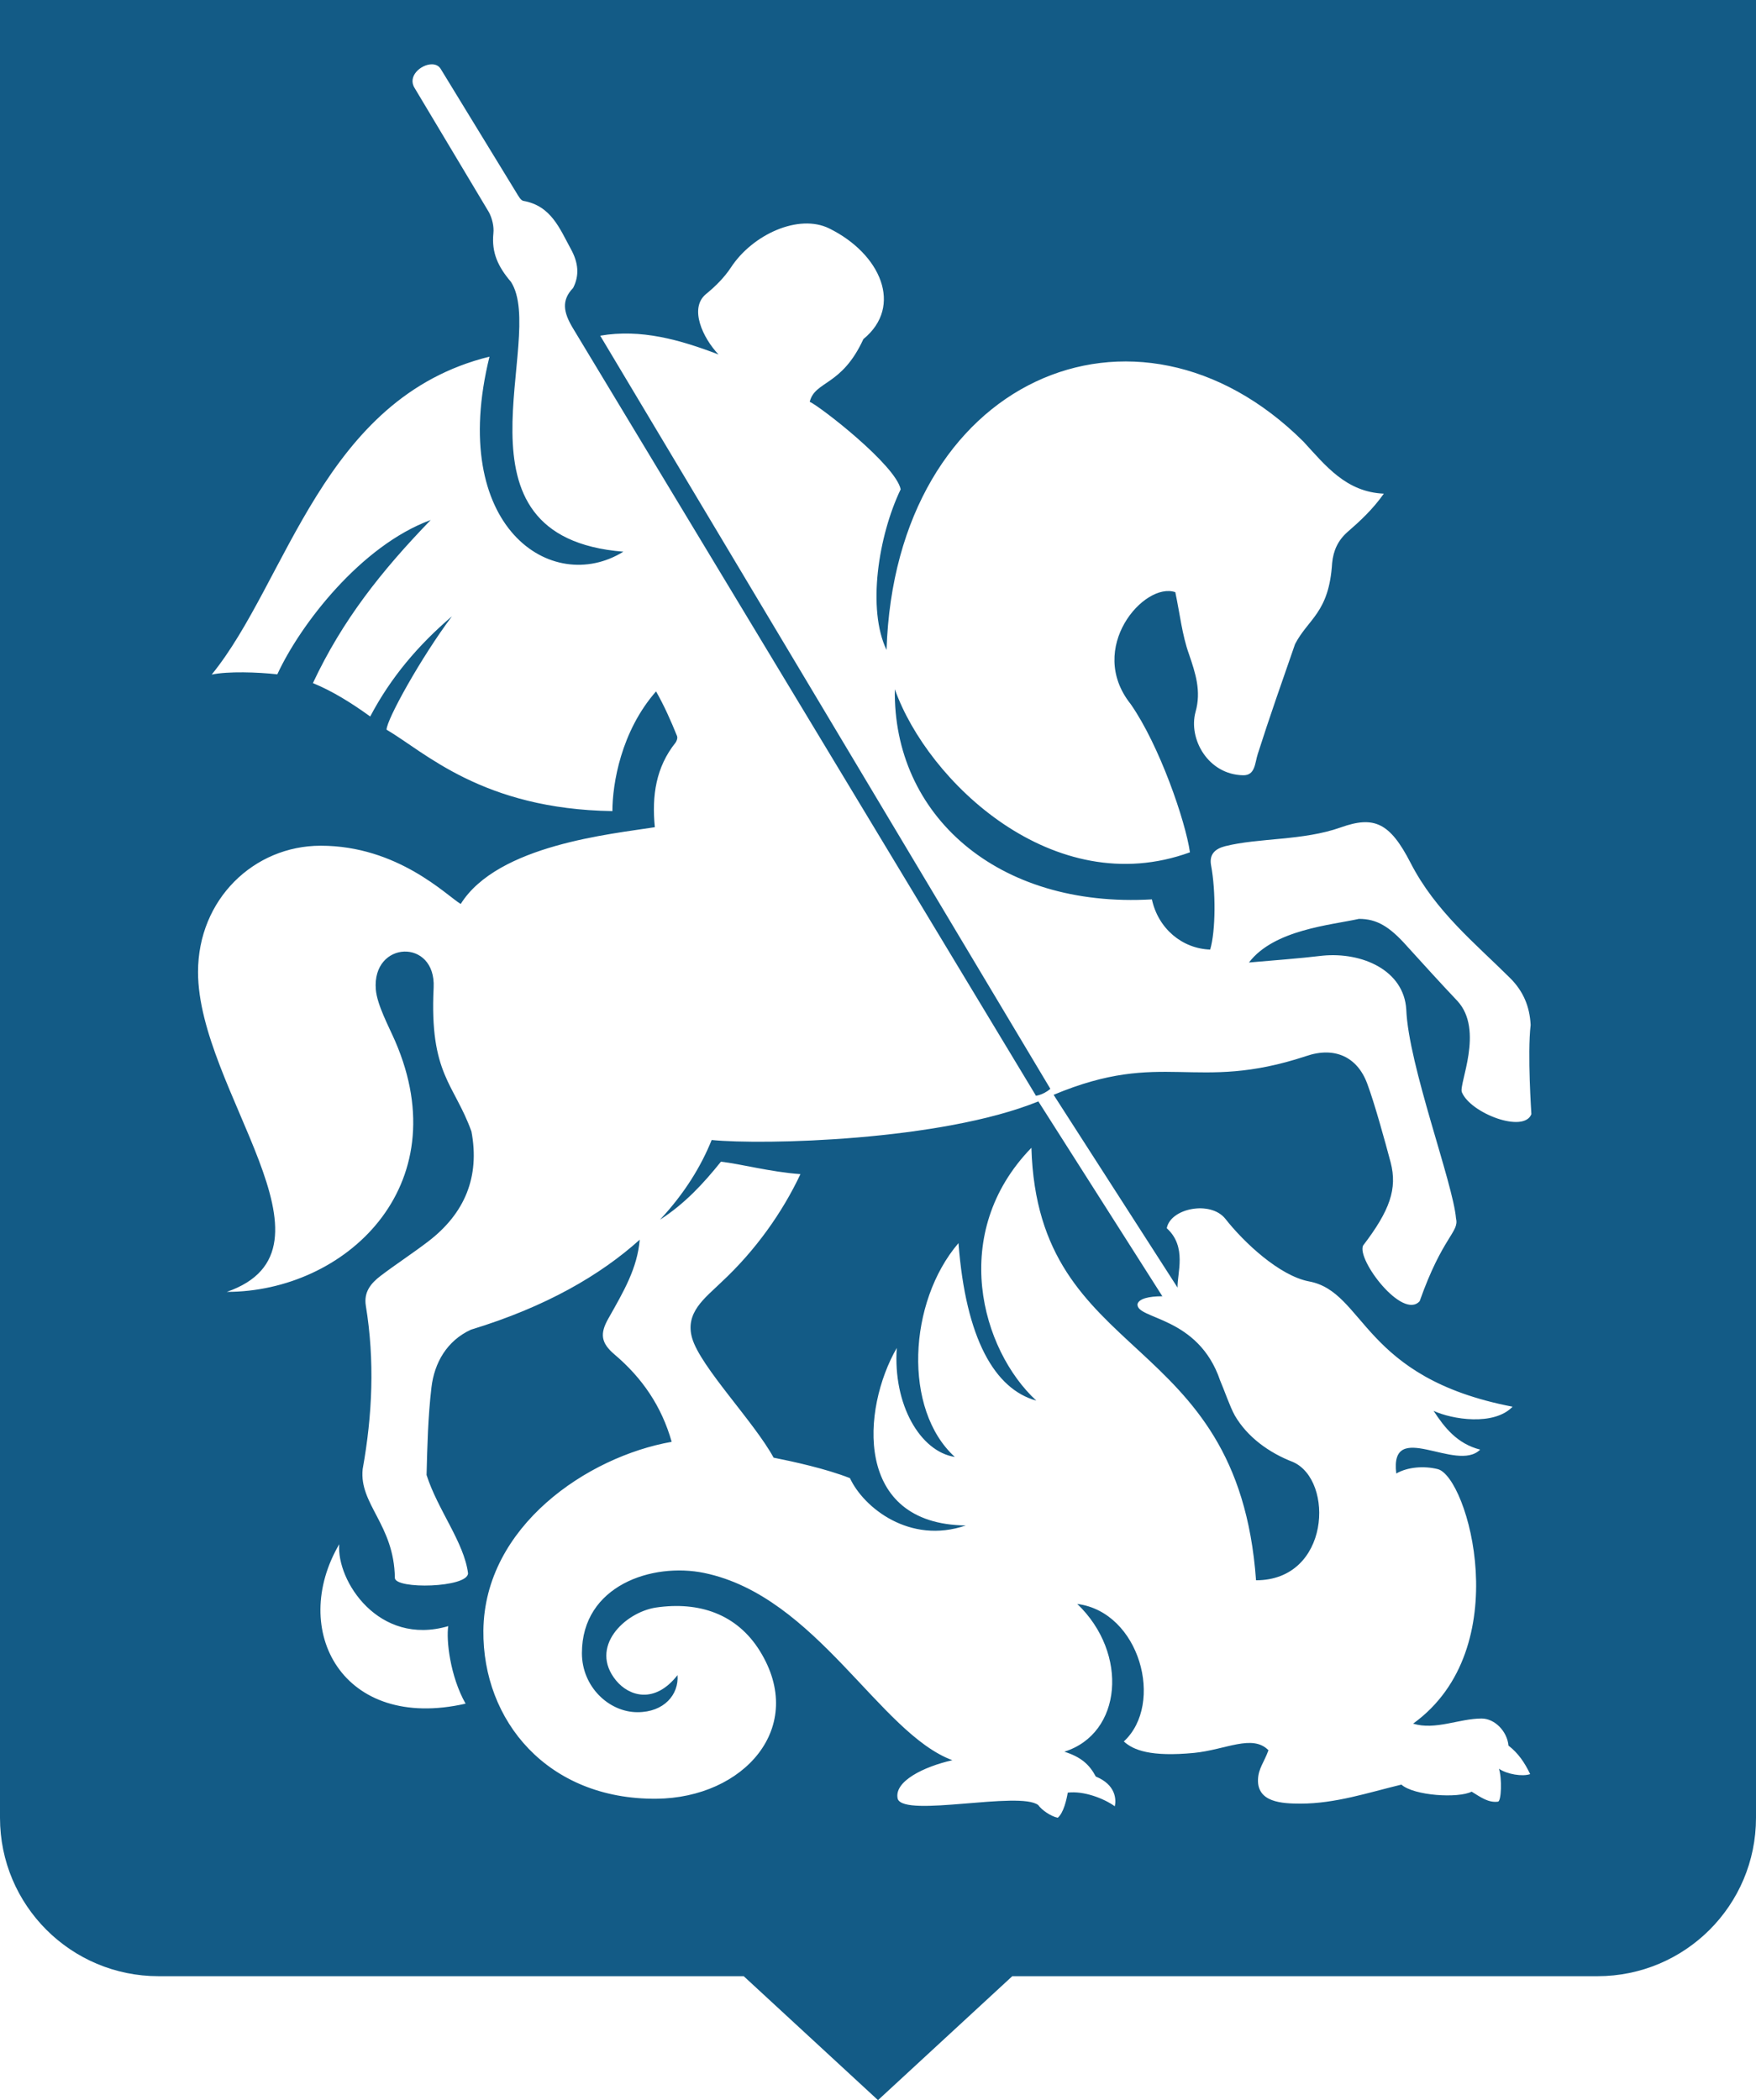 <svg xmlns="http://www.w3.org/2000/svg" viewBox="0 0 255 305" width="255" height="305">
	<path fill="#135b86" d="M0 0v264c0 12.71 10.307 23 23.021 23H108l19.5 18 19.5-18h84.979C244.693 287 255 276.71 255 264V0H0zm62.682 9.34c.518-.007.988.175 1.28.61l11.015 18.02c.283.461.637 1.135 1.027 1.206 4.037.708 5.277 4.035 6.906 7.01 1.081 1.968 1.25 3.813.319 5.628-1.736 1.806-1.417 3.54-.036 5.842l67.229 111.448c-.386.09.951.045 2.105-.977L87.16 48.754c5.915-1.027 11.617.602 17.178 2.726-2.244-2.36-4.326-6.721-1.807-8.78 1.362-1.114 2.66-2.404 3.614-3.858C109.3 34.029 116 31 120.416 33.176c7.463 3.676 10.803 11.294 4.959 16.074-3.152 6.869-7.012 6.02-7.791 9.1 1.558.708 12.465 9.17 13.209 12.71-3.258 6.799-4.886 17.422-2.053 23.335C130 55 165 40 189.268 64.12c3.258 3.54 6.197 7.328 11.687 7.576-1.63 2.302-3.435 3.967-5.312 5.596-1.346 1.204-2.02 2.655-2.198 4.496-.445 7.212-3.459 8.048-5.382 11.754-1.842 5.31-3.718 10.622-5.418 15.969-.425 1.31-.355 3.115-2.125 3.08-5.083-.098-7.98-5.268-6.907-9.205.85-3.01 0-5.594-.957-8.39-.991-2.763-1.31-5.808-1.982-8.995-4.498-1.558-12.964 8.108-6.483 16.252 4.18 5.984 7.97 17.03 8.608 21.527-19.799 7.22-38.109-10.292-42.856-23.687-.283 18.27 14.876 31.831 37.33 30.521.921 4.249 4.392 7.152 8.465 7.293.815-2.761.814-8.533.14-12.18-.318-1.628.533-2.442 2.02-2.832 4.923-1.239 11.298-.779 16.788-2.726 4.852-1.735 7.153-.71 10.164 5.168 3.622 7.044 9.412 11.694 14.45 16.713 1.878 1.876 2.834 4.072 2.975 6.799-.495 4.248.106 12.815.106 12.957-1.098 2.832-8.854-.141-10.094-3.186-.496-1.133 3.295-9.028-.672-13.277-2.479-2.62-4.888-5.276-7.297-7.932-2.55-2.868-4.39-3.965-6.976-3.965-4.038.904-12.342 1.554-15.973 6.338 3.577-.319 7.154-.567 10.695-.992 5.742-.553 11.815 2.12 12.149 7.824.319 8.108 6.8 25.21 7.225 30.344.495 1.983-1.949 2.586-5.278 12.004-2.479 2.797-9.173-6.02-8.217-8.074 3.896-5.099 4.994-8.249 4.002-12.073-.814-3.045-2.302-8.498-3.4-11.437-1.452-3.93-4.78-5.416-8.889-4-16.15 5.346-20.683-1.073-36.656 5.619l18 28c-.07-2.089 1.409-5.932-1.566-8.623.53-2.903 6.34-4.072 8.5-1.38 2.691 3.434 7.863 8.284 12.148 9.099 8.217 1.522 7.614 13.986 29.572 18.199-2.727 2.832-8.818 1.84-11.474.601 1.593 2.444 3.434 4.782 6.763 5.631-3.435 3.435-13.175-4.604-12.183 3.47 1.664-.957 4.038-1.133 6.021-.638 4.356 1.098 11.547 26.06-3.576 36.965 3.223.992 6.693-.744 9.951-.744 1.913 0 3.72 1.876 3.897 3.93 1.416 1.097 2.337 2.443 3.152 4.142-1.133.39-3.33.035-4.535-.779.46 1.38.355 4.71-.14 4.781-1.382.177-2.444-.603-3.825-1.453-1.948.992-8.36.604-10.201-1.025-4.817 1.168-9.598 2.762-14.627 2.762-2.727 0-6.304-.178-6.197-3.506.07-1.63.884-2.478 1.521-4.248-2.337-2.373-6.196-.072-10.8.388-6.27.602-8.82-.39-10.202-1.664 5.915-5.452 2.339-18.8-6.763-19.969 7.508 7.188 6.516 18.835-1.877 21.456 2.443.778 3.647 1.876 4.568 3.61 2.94 1.205 2.974 3.365 2.762 4.321-1.63-1.168-4.532-2.265-6.834-1.982-.177 1.027-.603 2.938-1.453 3.646-1.028-.212-2.337-1.133-2.832-1.842-2.692-2.089-19.374 1.842-20.4-.884-.638-2.55 3.824-4.709 7.933-5.63-10.554-3.894-19.733-23.804-36.02-27.19-7.548-1.57-17.78 1.805-17.78 11.648 0 4.85 3.898 8.568 8.077 8.568 3.86 0 6.017-2.566 5.807-5.383-3.332 4.262-7.065 3.05-8.924.78-3.984-4.866 1.252-9.864 5.736-10.586 6.371-.947 11.824.972 15.123 6.265 6.926 11.114-2.32 21.39-15.015 21.493-15.796.126-25.248-11.33-25.112-24.43.157-15.127 15.1-25.248 27.342-27.404-1.452-5.134-4.26-9.266-8.287-12.676-1.993-1.688-2.154-3.022-.92-5.205 2.275-4.027 4.217-7.331 4.568-11.473-5.666 5.099-13.566 9.738-24.51 13.066-3.47 1.594-5.31 4.78-5.736 8.391-.495 4.213-.602 8.462-.709 12.711 1.609 5.057 5.438 9.76 6.022 14.27 0 2.124-10.625 2.37-10.625.671-.106-7.718-5.207-10.692-4.676-15.79 1.417-7.86 1.765-15.761.461-23.723-.325-1.988.727-3.268 2.16-4.356 2.251-1.71 4.64-3.256 6.906-4.992 5.314-4.07 7.51-9.381 6.27-15.967-2.507-6.967-6.108-8.3-5.49-20.89.354-7.215-8.988-6.832-8.395.283.186 2.233 1.871 5.334 2.799 7.47 9.202 21.197-7.331 36.434-24.438 36.434 17.957-6.231-4.18-29.28-4.18-46.453 0-10.551 8.111-18.342 17.815-18.342 11.192 0 18.276 7.224 20.33 8.463 5.384-8.604 21.958-10.16 28.192-11.152-.46-4.603.176-8.747 3.01-12.287.177-.248.319-.672.212-.955-.885-2.196-1.84-4.356-3.045-6.48-5.1 5.806-6.34 13.454-6.34 17.384-18.876-.283-27.236-8.569-32.796-11.826 0-1.452 5.03-10.515 9.492-16.463-4.888 4.178-8.89 8.886-11.865 14.55-2.692-1.947-5.525-3.716-8.323-4.849 4.286-9.135 9.916-16.252 17.106-23.688-10.13 3.718-18.946 15.19-22.275 22.413-2.87-.32-7.155-.461-9.528.035 11.015-13.525 16.08-40.187 40.34-46.17-6.092 24.713 9.03 34.77 19.443 28.326C64 78 79.531 49.192 74.197 40.93c-1.877-2.196-2.832-4.248-2.549-7.045.107-.992-.178-2.16-.638-3.045L60.209 12.78c-1.074-1.704.917-3.421 2.473-3.441zm88.105 150.615c-14.16 5.752-40.029 6.347-47.441 5.606-1.523 3.788-3.931 7.754-7.508 11.578 3.577-2.302 6.303-5.241 8.853-8.428 2.87.319 7.156 1.488 11.547 1.807-2.62 5.558-6.518 11.082-11.511 15.72-2.373 2.302-5.298 4.396-4.215 8.108 1.22 4.183 8.996 12.145 11.83 17.35 2.833.566 7.58 1.593 11.086 2.974 1.983 4.284 8.712 9.666 16.822 6.87-16.327-.178-15.123-16.927-10.023-25.778-.567 8.214 3.4 15.049 8.43 15.828-7.544-6.869-6.8-22.485.53-31.053 1.063 13.915 5.278 21.209 11.3 22.873-7.97-7.364-12.751-24.324-.71-36.717.921 31.76 29.963 26.024 32.62 62.81 10.766 0 11.368-14.515 5.382-17.171-3.506-1.345-6.658-3.646-8.465-6.762-.743-1.345-1.522-3.683-2.125-5.064-3.187-9.454-12.218-8.851-12.005-11.117.212-.78 1.628-1.133 3.61-1.133l-18.007-28.3zM49.264 224.264c-.425 5.275 5.703 14.87 15.832 11.896-.319 1.948.249 7.259 2.515 11.26-17.92 4.072-25.643-10.693-18.347-23.156z" />
</svg>